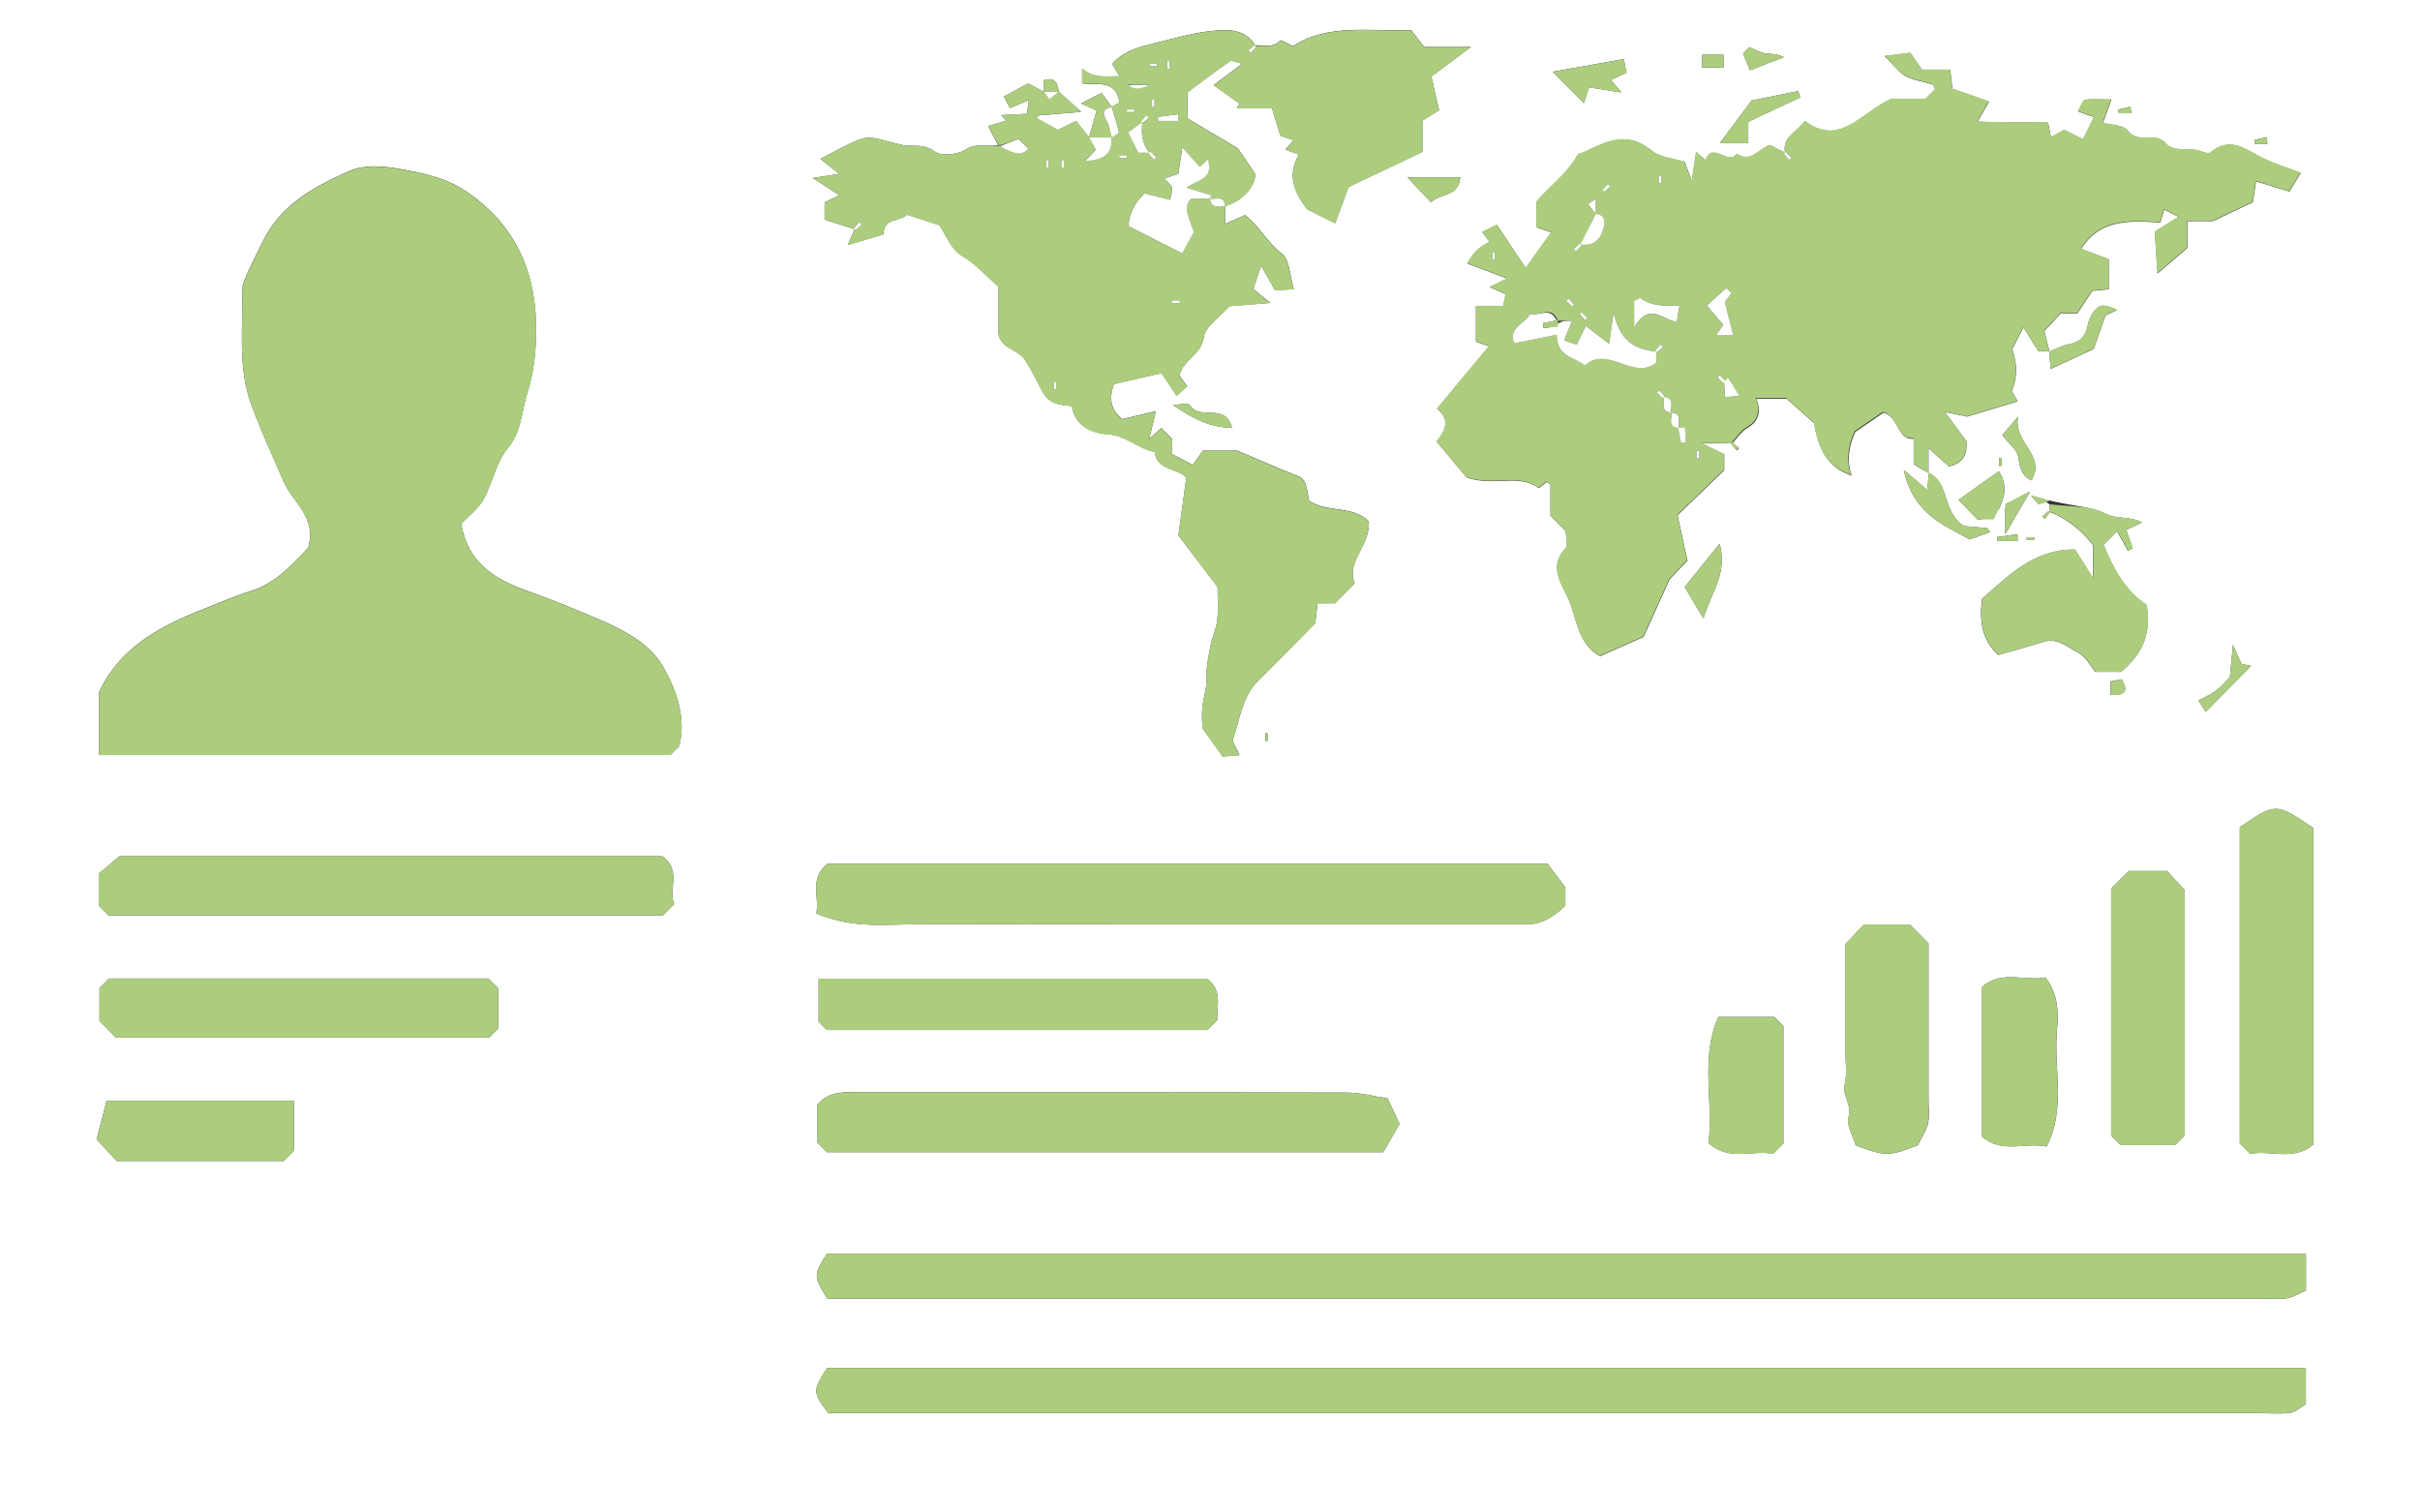 <svg width="160" height="100" viewBox="0 0 160 100" fill="none" xmlns="http://www.w3.org/2000/svg">
<rect x="0" y="0" width="160" height="100" fill="#333333" stroke="none"/>
<g clip-path="url(#clip0_397_2850)">
<path d="M0 100V0H160V100H0ZM132.58 33.308V35.318C133.21 34.232 133.58 33.596 134.225 32.495C133.315 32.95 132.91 33.151 131.82 34.349C132.255 33.389 132.97 32.46 132.16 31.157C131.215 31.823 130.355 32.439 129.485 33.05C129.95 33.53 130.355 33.939 130.75 34.349C131.085 34.349 131.415 34.349 132.585 33.313L132.58 33.308ZM134.285 32.752C134.625 33.141 134.725 33.328 134.795 33.318C135.035 33.283 135.265 33.177 135.495 33.101C135.195 33.015 134.89 32.929 135.495 33.338C135.495 33.505 135.495 33.677 135.545 33.889L135.445 33.788C135.31 33.904 135.175 34.02 135.035 34.141C135.09 34.197 135.14 34.248 135.195 34.303C135.31 34.167 135.425 34.03 135.49 33.843C136.735 34.298 137.68 35.141 138.385 36.045V38.237C137.855 37.394 137.535 36.884 137.195 36.338C134.485 36.288 132.77 38.096 131.045 39.586C130.835 41.141 131.09 42.369 132.115 43.308C133.14 43.01 134.155 42.727 135.16 42.424C136.045 42.162 136.695 42.788 137.36 43.126C137.905 43.399 138.245 44.081 138.54 44.424H140.225C141.615 43.273 142.285 41.889 141.91 39.99C140.53 39.076 139.715 37.621 139.08 36.02C139.265 35.833 139.5 35.596 139.97 35.121C140.21 35.556 140.45 35.985 140.69 36.414C140.795 36.359 140.9 36.303 141.005 36.248C140.87 35.853 140.73 35.46 140.58 35.035C140.81 34.924 141.14 34.768 141.615 34.545C140.79 34.101 139.975 34.359 139.205 33.96C138.14 33.409 136.74 33.515 134.275 32.758L134.285 32.752ZM74 5.051C73.185 5.02 72.335 5.232 71.545 4.54V5.515C72.45 5.692 73.775 5.146 74.015 6.783C73.865 6.869 73.68 6.965 73.5 7.066C73.26 6.732 73.015 6.394 72.835 6.146C72.295 6.419 71.9 6.616 71.47 6.838C71.845 7.01 72.18 7.162 72.51 7.308C72.33 7.924 72.165 8.505 72 9.086C71.735 8.747 71.47 8.414 71.145 7.995C70.75 8.192 70.34 8.399 69.945 8.596C69.445 8.323 68.98 8.066 68.515 7.808C68.575 7.747 68.635 7.687 68.69 7.631C69.465 7.566 70.24 7.505 71.49 7.399C70.76 6.742 70.38 6.399 69.995 6.056C69.942 5.355 69.608 5.106 68.995 5.308V6.056C68.66 5.879 68.325 5.697 67.98 5.515C67.435 5.808 66.93 6.081 66.375 6.379C66.545 6.707 66.645 6.899 66.775 7.146C67.23 6.955 67.57 6.808 68.025 6.616C67.97 7.02 67.94 7.247 67.9 7.525C67.3 7.556 66.745 7.581 66.195 7.611C66.31 7.732 66.42 7.854 66.535 7.975C66.115 8.101 65.695 8.227 65.33 8.333C65.635 8.919 65.815 9.258 65.99 9.591C65.295 9.753 64.6 9.399 63.85 9.889C63.32 10.232 62.215 10.333 61.765 10C61.035 9.46 60.35 9.727 59.66 9.586C58.975 9.444 58.305 9.197 57.615 9.111C57.25 9.066 56.835 9.207 56.485 9.364C55.795 9.672 55.135 10.046 54.24 10.505C54.72 10.889 55.07 11.162 55.49 11.495C54.945 11.581 54.485 11.652 53.735 11.768C54.48 12.248 54.98 12.571 55.49 12.904C55.15 13.071 54.815 13.237 54.52 13.379V14.52C55.17 14.727 55.835 14.934 56.5 15.146C56.37 15.454 56.24 15.763 56.055 16.197C56.945 15.929 57.675 15.707 58.41 15.49C58.405 14.348 59.58 14.677 59.95 14.187C60.62 14.404 61.21 14.596 62.12 14.889C62.485 15.414 62.87 16.49 63.62 16.924C64.575 17.48 65.215 18.283 66.005 18.929V21.98C66.11 23.056 67.275 23.066 67.735 23.742C68.215 24.45 68.565 25.242 68.985 25.99C69.4 26.722 70.15 26.778 70.86 26.849C71.11 28.247 72.25 28.641 73.295 28.717C74.48 28.803 75.26 29.677 76.335 29.874C76.515 31.136 77.875 30.939 78.435 31.576C78.24 32.985 78.055 34.323 77.91 35.394C78.9 36.697 79.68 37.722 80.5 38.803C80.5 39.48 80.565 40.242 80.48 40.99C80.41 41.606 80.125 42.192 80.01 42.803C79.875 43.515 79.73 44.242 79.76 44.955C79.78 45.5 79.62 45.96 79.535 46.465C79.41 47.197 79.505 47.97 79.505 48.141C80.13 49.02 80.51 49.556 80.835 50.02C81.305 49.98 81.615 49.955 81.95 49.924C81.775 49.485 81.45 49.081 81.54 48.818C81.985 47.495 82.13 46.035 83.21 44.98C84.515 43.702 85.785 42.389 86.955 41.207C87.025 40.636 87.07 40.252 87.115 39.884H88.265C88.685 39.46 89.095 39.045 89.565 38.571C88.97 37.111 90.575 36.157 90.505 34.495C89.52 33.404 87.765 33.914 86.545 33.111C86.3 31.631 86.29 31.657 85.375 31.298C84.3 30.874 83.245 30.399 81.81 29.793H79.53C79.345 30.05 79.07 30.444 78.865 30.742C78.325 30.46 77.915 30.247 77.505 30.03V29.025C77.26 28.778 77.025 28.54 76.78 28.293C76.605 28.454 76.43 28.616 75.98 29.025C76.16 28.278 76.27 27.828 76.425 27.182C75.615 27.374 74.895 27.546 74.21 27.707C73.295 27.015 73.39 26.167 73.64 25.394C74.75 25.141 75.745 24.909 76.8 24.667C77.15 25.192 77.48 25.697 77.795 26.167C78.03 25.95 78.275 25.722 78.485 25.53C78.28 25.247 78.1 24.995 77.965 24.813C78.275 23.727 79.425 23.465 79.59 22.288C79.69 21.561 80.66 20.954 81.28 20.242C81.96 20.187 82.74 20.126 83.98 20.025C83.27 19.439 82.915 19.146 82.865 19.106C82.99 18.732 83.13 18.313 83.375 17.571C83.875 18.45 84.085 18.818 84.3 19.192C84.705 19.167 85.095 19.141 85.545 19.116C85.265 18.207 85.265 17.172 84.77 16.788C83.78 16.02 83.205 14.884 82.315 14.222C81.905 14.404 81.57 14.556 80.995 14.808V13.621C82.125 13.313 82.995 12.328 82.995 11.51C82.53 10.823 82.13 10.227 81.84 9.803C80.635 9.091 79.57 8.455 78.5 7.823V6.111C79.37 5.465 80.325 4.727 81.31 4.045C81.44 3.955 81.745 4.126 82.14 4.207C81.475 4.702 80.95 5.096 80.24 5.626C80.895 6.091 81.43 6.47 81.965 6.854C81.9 6.955 81.835 7.051 81.765 7.152H84.095C84.29 7.788 84.47 8.379 84.655 8.975C84.935 9.071 85.225 9.172 85.535 9.278C85.335 9.5 85.175 9.677 84.98 9.894C85.305 10.01 85.595 10.116 85.885 10.217C85.065 11.596 85.585 12.748 86.44 13.848C87.02 14.136 87.575 14.409 88.275 14.758C88.62 13.823 88.935 12.97 89.155 12.364C90.855 11.556 92.39 10.823 94.04 10.04V7.975C94.425 7.732 94.775 7.515 95.145 7.283C94.96 6.475 94.81 5.813 94.635 5.056C95.4 4.485 96.2 3.889 97.255 3.101H94.165C93.86 2.707 93.555 2.318 93.305 1.995C90.53 2.091 87.805 1.53 85.49 3.05C85.105 2.874 84.69 2.616 84.635 2.677C84.155 3.222 83.55 2.934 83.005 3.01C82.56 2.293 81.905 2 81.075 1.995C79.475 1.985 77.965 2.46 76.435 2.833C75.375 3.096 74.29 3.338 73.54 4.232C73.695 4.5 73.85 4.768 74 5.03V5.051ZM127.53 31.242C127.495 31.626 127.465 31.939 127.425 32.404C126.925 31.975 126.56 31.662 125.87 31.066C126.52 34.162 128.825 34.803 130.21 35.667C130.85 35.439 131.215 35.308 131.585 35.177C131.515 35.091 131.445 35 131.375 34.914C130.75 34.859 130.125 34.808 129.865 34.783C128.335 33.828 128.965 31.919 127.505 31.313V29.626C128.12 30.177 128.51 30.53 128.86 30.843C129.875 30.601 130.07 29.954 130.01 29.167C129.625 28.646 129.255 28.146 128.585 27.237C129.495 27.424 129.94 27.52 130.06 27.546C131.345 27.157 132.38 26.843 133.405 26.535C133.295 26.343 133.15 26.091 133.005 25.843C133.378 24.985 133.39 24.067 133.04 23.091C133.29 22.606 133.505 22.192 133.78 21.651C134.13 22.212 134.45 22.717 134.775 23.237C135.005 23.237 135.255 23.237 135.48 23.232C135.51 23.556 135.535 23.869 135.585 24.394C136.63 23.909 137.52 23.495 138.43 23.071C138.705 22.288 138.98 21.49 139.21 20.849C139.555 20.692 139.76 20.596 139.96 20.505C139.465 20.227 138.97 20.111 138.715 20.313C138.375 20.581 138.11 21.071 138.03 21.51C137.885 22.258 137.525 22.626 136.795 22.758C136.35 22.838 135.93 23.071 135.505 23.247C135.395 22.808 135.28 22.364 135.16 21.889C135.465 21.561 135.86 21.131 136.245 20.717H137.35C137.67 20.237 138.01 19.722 138.335 19.232C138.74 19.197 139.125 19.157 139.42 19.131V17.141C138.765 16.894 138.145 16.662 137.6 16.454C138.725 14.652 140.48 14.515 142.825 14.727C142.885 14.535 143.03 14.05 143.09 13.864C143.5 14.071 143.78 14.212 144.045 14.343C143.44 14.717 142.975 15.01 142.47 15.323C142.525 16.167 142.575 16.939 142.65 18.081C143.48 17.369 144.02 16.904 144.615 16.394V14.621H146.305C147.52 14.046 148.22 13.712 148.955 13.364C149.005 13.015 149.075 12.566 149.16 11.99C150.005 12.248 150.66 12.444 151.365 12.662C151.63 12.227 151.87 11.833 152.115 11.434C151.185 11.081 150.37 10.833 149.615 10.46C148.495 9.909 147.47 8.975 146.15 10.091C145.965 10.248 145.41 9.904 145.03 9.899C144.36 9.884 143.6 9.965 143.145 9.449C142.455 8.682 141.365 9.566 140.68 8.646C140.39 8.258 139.555 8.273 139.04 8.126C139.265 7.51 139.405 7.121 139.6 6.586C138.84 6.586 138.34 6.52 137.87 6.616C137.685 6.657 137.575 7.061 137.385 7.364C137.83 7.525 138.115 7.626 138.445 7.747C138.22 8.207 137.995 8.667 137.725 9.217C137.285 8.995 136.875 8.788 136.48 8.591C136.18 8.758 135.905 8.909 135.605 9.081C135.51 8.616 135.465 8.389 135.41 8.111C133.905 8.066 132.45 8.152 130.75 8.04C131.105 7.424 131.29 7.101 131.51 6.717C130.695 6.434 129.895 6.157 129.085 5.874C129.04 5.495 128.995 5.096 128.94 4.616H127.075C126.825 4.258 126.545 3.848 126.305 3.5C125.77 3.566 125.39 3.616 124.595 3.712C125.245 4.338 125.56 4.808 126 5.035C126.54 5.318 127.18 5.389 127.77 5.581C127.855 5.606 127.89 5.798 127.945 5.909C127.755 6.101 127.58 6.278 127.315 6.545H125.045C123 7.49 121.645 9.742 119.33 8.005C118.81 8.758 117.805 9.05 118.025 10.116C117.685 9.939 117.345 9.758 117.035 9.596C116.275 9.823 115.77 10.823 114.835 10.177C114.27 10.99 113.22 9.323 112.775 10.601C112.585 10.439 112.415 10.293 112.145 10.056C112.06 10.621 111.995 11.081 111.86 11.985C111.63 11.369 111.545 11.131 111.385 10.702C110.75 10.495 109.785 10.439 109.17 9.939C107.645 8.692 106.295 9.308 104.875 10.005C104.6 10.141 104.3 10.212 104.355 10.192C103.525 11.636 102.395 12.379 101.595 13.343V15.03C101.955 15.157 102.245 15.258 102.565 15.369C101.975 16.197 101.42 16.975 100.875 17.737C100.155 16.651 99.49 15.652 98.975 14.874C98.53 15.086 98.245 15.222 98 15.343C98.24 15.657 98.36 15.818 98.495 15.995C97.74 16.389 97.44 16.687 97.02 17.429C97.855 17.742 98.69 18.056 99.655 18.419C99.175 18.651 98.865 18.803 98.495 18.985C98.92 19.172 99.25 19.318 99.555 19.45C99.49 19.753 99.46 19.909 99.39 20.242H97.585V22.591C97.935 22.717 98.225 22.818 98.45 22.899C97.295 24.288 96.155 25.662 95.015 27.03C95.87 27.707 95.64 28.404 94.99 29.197C95.755 30.106 96.52 31.025 96.98 31.576C98.82 32.197 100.36 31.288 101.73 32.263C101.78 32.298 102.065 32 102.25 31.869C102.27 31.854 102.36 31.944 102.51 32.045V34.091C102.89 34.475 103.185 34.773 103.525 35.116C103.525 35.485 103.7 36.071 103.495 36.283C102.425 37.384 103.195 38.556 103.6 39.384C104.27 40.742 104.245 42.55 105.785 43.384C106.86 42.909 107.92 42.439 108.665 42.111C109.27 40.768 109.715 39.788 110.39 38.298C110.545 38.131 111.1 37.55 111.57 37.061C111.325 35.939 111.12 35.015 110.91 34.066C112.015 33.005 113.03 32.02 114 31.091V30.035C113.67 29.879 113.365 29.732 112.505 29.318C113.57 29.318 114.045 29.318 114.57 29.268C114.535 29.303 114.505 29.333 114.47 29.369C114.585 29.505 114.7 29.641 114.82 29.783C114.875 29.727 114.925 29.677 114.98 29.621C114.845 29.505 114.71 29.389 114.525 29.323C114.84 28.985 115.095 28.556 115.475 28.333C116.27 27.864 116.475 27.258 116.12 26.359H118.12C118.84 26.995 119.46 27.546 119.945 27.97C120.235 29.621 120.74 30.864 122.415 31.439C122.108 30.544 122.188 29.586 122.655 28.566C123.42 28.04 123.995 27.646 124.525 27.283C125.58 27.55 125.37 29.071 126.545 29.02V30.682C126.865 30.899 127.195 31.121 127.55 31.278L127.53 31.242ZM20.39 36.202C19.285 37.384 18.2 38.566 16.58 39.076C15.41 39.45 14.275 39.944 13.13 40.399C10.355 41.51 7.85 42.96 6.55 45.748V49.909H44.335C44.595 49.647 44.775 49.465 44.905 49.333C45.38 47.444 44.73 45.717 43.925 44.217C43.085 42.647 41.37 41.722 39.79 41.035C38.175 40.333 36.52 39.657 34.86 39.066C32.625 38.273 30.93 37.177 30.495 34.631C30.985 34.106 31.62 33.636 31.97 33.01C32.57 31.934 32.79 30.576 33.55 29.662C34.495 28.53 34.49 27.136 34.88 25.919C35.25 24.778 35.42 23.389 35.445 22.131C35.52 18.268 34.26 15.02 30.91 12.712C29.46 11.712 27.895 11.429 26.305 11.146C25.28 10.965 24.055 10.889 23.145 11.288C20.835 12.308 18.57 13.49 17.36 16C16.84 17.081 15.985 18.611 16.005 19.212C16.075 21.586 15.745 23.975 16.47 26.323C16.815 27.444 18.235 30.692 18.79 31.914C19.4 33.248 20.945 34.207 20.38 36.192L20.39 36.202ZM152.455 90.454H54.68C53.72 91.919 53.73 92.101 54.775 93.434H149.425C150.09 93.434 150.765 93.5 151.42 93.409C151.78 93.359 152.1 93.035 152.455 92.828V90.46V90.454ZM54.705 85.859H149.465C150.05 85.859 150.64 85.929 151.21 85.838C151.65 85.768 152.06 85.49 152.46 85.318V82.909H54.655C53.785 84.308 53.78 84.369 54.7 85.864L54.705 85.859ZM53.975 60.394C56.455 61.45 58.76 61.096 61.025 61.096C73.845 61.121 86.67 61.106 99.49 61.106C99.99 61.106 100.49 61.106 100.99 61.106C102.02 61.106 102.78 60.545 103.495 59.874V58.677C102.975 57.985 102.58 57.46 102.32 57.116H54.715C53.47 58.071 54.205 59.318 53.97 60.389L53.975 60.394ZM54.67 76.177H91.455C91.835 75.515 92.19 74.904 92.53 74.308C92.28 73.778 92.05 73.288 91.74 72.621C90.915 72.5 89.99 72.242 89.06 72.237C78.405 72.207 67.75 72.222 57.095 72.217C55.985 72.217 54.84 72.066 54.04 73.035V75.535C54.25 75.748 54.425 75.924 54.67 76.172V76.177ZM7.165 60.52H43.835C44.095 60.258 44.275 60.076 44.575 59.773C44.16 58.833 45.1 57.535 43.78 56.611H7.89C7.325 57.091 6.885 57.465 6.53 57.768V59.874C6.735 60.081 6.91 60.258 7.17 60.52H7.165ZM148.085 54.687V75.591C148.345 75.853 148.525 76.035 148.775 76.288C150.105 76.02 151.64 76.788 152.95 75.672V54.748C150.395 52.995 150.42 53.136 148.085 54.687ZM7.665 68.601H32.335C32.595 68.338 32.775 68.157 32.935 67.995V65.343C32.695 65.101 32.52 64.924 32.295 64.697H7.205C7.01 64.894 6.83 65.076 6.58 65.328V67.5C6.88 67.803 7.235 68.162 7.67 68.601H7.665ZM54.125 64.702V67.55C54.27 67.697 54.45 67.879 54.67 68.101H79.83C80.085 67.843 80.265 67.662 80.48 67.444C80.41 66.54 80.885 65.485 79.78 64.702H54.125ZM139.58 58.758V75.081C139.835 75.338 140.01 75.515 140.2 75.707H143.805C144.035 75.475 144.21 75.298 144.445 75.061V58.853C144.035 58.409 143.64 57.98 143.28 57.586H140.755C140.325 58.015 139.91 58.429 139.58 58.758ZM126.805 75.712C127.105 75.081 127.39 74.682 127.48 74.237C127.58 73.752 127.505 73.232 127.505 72.727V62.374C127.095 61.96 126.68 61.545 126.26 61.121H123.235C122.86 61.52 122.46 61.944 122.005 62.429V69.404C122.005 70.162 122.14 70.954 121.97 71.667C121.775 72.46 122.47 73.03 122.22 73.864C122.06 74.399 122.52 75.121 122.69 75.727C124.665 76.465 124.89 76.46 126.81 75.712H126.805ZM135.315 75.803C136.6 73.308 135.78 70.692 135.995 68.182C136.1 66.965 136.105 65.737 135.23 64.621C133.895 64.904 132.345 64.096 131.045 65.258V75.147C132.345 76.303 133.895 75.5 135.315 75.803ZM7.05 72.778C6.82 73.677 6.585 74.581 6.39 75.333C6.955 75.934 7.355 76.364 7.725 76.763H18.755C19 76.515 19.235 76.278 19.425 76.086V72.778H7.05ZM117.91 75.591V67.838C117.645 67.571 117.47 67.394 117.315 67.237H113.605C112.39 70 113.305 72.833 112.96 75.576C114.345 76.813 115.895 76.005 117.225 76.288C117.47 76.04 117.645 75.864 117.915 75.591H117.91ZM105.06 5.773C105.78 5.889 106.345 5.98 107.21 6.116C106.825 5.667 106.68 5.49 106.505 5.288C106.84 5.131 107.17 4.975 107.535 4.808C107.485 4.561 107.445 4.333 107.36 3.904C105.855 4.172 104.415 4.429 102.65 4.747C103.445 5.545 104.02 6.116 104.715 6.813C104.885 6.298 104.98 6.015 105.06 5.768V5.773ZM112.62 40.889C113.145 39.126 114.22 37.975 113.695 35.944C112.75 37.116 112.045 37.99 111.385 38.808C111.795 39.495 112.09 39.995 112.62 40.889ZM115.805 6.652C115.07 7.636 114.47 8.439 113.71 9.46H115.59V8.05C116.76 7.5 117.895 6.97 119.025 6.439C118.98 6.303 118.93 6.162 118.885 6.025C117.845 6.232 116.81 6.444 115.81 6.646L115.805 6.652ZM145.825 47.066C146.945 45.934 147.89 44.98 148.835 44.025C148.705 44 148.48 43.955 148.2 43.899C148.07 43.611 147.92 43.273 147.635 42.636C147.55 43.55 147.49 44.172 147.43 44.768C147.115 45.086 146.855 45.414 146.53 45.657C146.19 45.909 145.79 46.076 145.355 46.313C145.555 46.641 145.67 46.823 145.825 47.066ZM93.055 11.727C93.735 12.444 94.125 12.859 94.61 13.374C95.295 12.742 96.405 13.04 96.55 11.727H93.055ZM134.31 31.758C135.305 30.101 133.105 29.283 133.42 27.561C132.95 28.106 132.66 28.444 132.38 28.768C132.82 29.333 133.375 29.742 133.445 30.222C133.545 30.904 133.645 31.45 134.305 31.758H134.31ZM81.46 28.293C80.985 26.561 79.36 27.854 78.67 26.793C78.555 26.611 77.93 26.768 77.545 26.768C78.75 27.611 79.945 28.258 81.46 28.293ZM115.64 3.116C115.335 3.455 115.175 3.631 115.25 3.55C115.43 3.98 115.595 4.379 115.705 4.646C116.635 4.288 117.29 4.035 117.94 3.783C117.485 3.535 117.08 3.586 116.695 3.52C116.34 3.46 116.01 3.263 115.645 3.116H115.64ZM112.54 4.46H113.955V3.616H112.54V4.46ZM139.54 45.95C140.655 45.995 140.665 45.576 140.275 44.909C140.015 44.96 139.795 45 139.54 45.05V45.95ZM133.4 35.768C133.4 35.621 133.395 35.47 133.39 35.323C132.945 35.384 132.5 35.444 132.05 35.505C132.055 35.591 132.06 35.682 132.07 35.768H133.4ZM149.915 9.505L149.865 9.066L149.045 9.263C149.06 9.343 149.07 9.424 149.085 9.505H149.915ZM140.915 7.485C140.895 7.338 140.88 7.192 140.86 7.051C140.59 7.116 140.32 7.182 140.045 7.247C140.06 7.328 140.07 7.409 140.085 7.49H140.915V7.485ZM132.33 30.298H132.165V30.803H132.33V30.298ZM133.995 35.515V35.682H134.495V35.515H133.995ZM83.66 48.985H83.825V48.48H83.66V48.985Z" fill="white"/>
<path d="M114.5 29.293H112.485C113.345 29.702 113.65 29.854 113.98 30.01V31.066C113.01 32 111.995 32.98 110.89 34.041C111.1 34.995 111.3 35.914 111.55 37.035C111.08 37.53 110.525 38.111 110.37 38.273C109.695 39.763 109.255 40.742 108.645 42.086C107.9 42.414 106.835 42.884 105.765 43.359C104.23 42.525 104.25 40.717 103.58 39.359C103.175 38.535 102.4 37.359 103.475 36.258C103.68 36.046 103.505 35.46 103.505 35.091C103.165 34.748 102.87 34.45 102.49 34.066V32.02C102.345 31.919 102.255 31.828 102.23 31.843C102.045 31.97 101.765 32.273 101.71 32.237C100.34 31.263 98.8 32.172 96.96 31.551C96.5 31 95.73 30.086 94.97 29.172C95.62 28.384 95.85 27.682 94.995 27.005C96.135 25.637 97.275 24.263 98.43 22.874C98.2 22.793 97.915 22.692 97.565 22.566V20.217H99.37C99.44 19.884 99.47 19.732 99.535 19.424C99.23 19.293 98.9 19.147 98.475 18.96C98.845 18.778 99.155 18.626 99.635 18.394C98.67 18.03 97.835 17.717 97 17.404C97.42 16.662 97.72 16.359 98.475 15.97C98.34 15.793 98.215 15.631 97.98 15.318C98.225 15.202 98.51 15.066 98.955 14.849C99.47 15.626 100.135 16.626 100.855 17.712C101.4 16.95 101.955 16.172 102.545 15.344C102.225 15.232 101.935 15.131 101.575 15.005V13.318C102.375 12.349 103.505 11.606 104.335 10.167C104.275 10.187 104.58 10.116 104.855 9.98C106.275 9.283 107.62 8.662 109.15 9.914C109.76 10.414 110.73 10.475 111.365 10.677C111.525 11.106 111.61 11.344 111.84 11.96C111.975 11.056 112.04 10.596 112.125 10.03C112.395 10.268 112.57 10.414 112.755 10.576C113.205 9.298 114.255 10.97 114.815 10.152C115.745 10.798 116.255 9.798 117.015 9.571C117.325 9.732 117.665 9.909 118.03 10.066C118.02 10.071 117.99 10.106 117.955 10.136C118.07 10.273 118.185 10.409 118.305 10.551C118.36 10.495 118.41 10.445 118.465 10.389C118.33 10.273 118.195 10.157 118.035 10.066C117.79 9.025 118.8 8.732 119.315 7.98C121.63 9.717 122.985 7.465 125.03 6.52H127.3C127.565 6.253 127.74 6.076 127.93 5.884C127.875 5.773 127.84 5.586 127.755 5.556C127.165 5.364 126.525 5.293 125.985 5.01C125.545 4.783 125.225 4.313 124.58 3.687C125.375 3.586 125.755 3.541 126.29 3.475C126.53 3.823 126.815 4.232 127.06 4.591H128.925C128.98 5.071 129.025 5.47 129.07 5.849C129.88 6.131 130.68 6.409 131.495 6.692C131.275 7.076 131.09 7.399 130.735 8.015C132.435 8.121 133.895 8.041 135.395 8.086C135.45 8.364 135.5 8.591 135.59 9.056C135.895 8.889 136.165 8.732 136.465 8.566C136.86 8.763 137.275 8.97 137.71 9.192C137.98 8.642 138.205 8.182 138.43 7.722C138.1 7.606 137.815 7.5 137.37 7.338C137.555 7.03 137.67 6.626 137.855 6.591C138.325 6.495 138.83 6.561 139.585 6.561C139.39 7.096 139.25 7.485 139.025 8.101C139.545 8.248 140.375 8.227 140.665 8.621C141.35 9.541 142.44 8.657 143.13 9.424C143.59 9.934 144.345 9.859 145.015 9.874C145.4 9.884 145.95 10.227 146.135 10.066C147.46 8.95 148.48 9.884 149.6 10.434C150.355 10.803 151.175 11.051 152.1 11.409C151.855 11.808 151.615 12.197 151.35 12.636C150.645 12.419 149.99 12.222 149.145 11.965C149.06 12.546 148.995 12.99 148.94 13.338C148.205 13.687 147.505 14.02 146.29 14.596H144.6V16.369C144.005 16.879 143.465 17.343 142.635 18.056C142.56 16.919 142.51 16.142 142.455 15.298C142.96 14.985 143.425 14.697 144.03 14.318C143.77 14.187 143.485 14.046 143.075 13.838C143.015 14.03 142.87 14.51 142.81 14.702C140.46 14.49 138.71 14.626 137.585 16.429C138.135 16.637 138.755 16.869 139.405 17.116V19.106C139.11 19.131 138.725 19.172 138.32 19.207C137.995 19.697 137.65 20.212 137.335 20.692H136.23C135.845 21.111 135.445 21.535 135.145 21.864C135.265 22.338 135.375 22.778 135.49 23.222H134.76C134.435 22.707 134.115 22.197 133.765 21.637C133.485 22.177 133.275 22.586 133.025 23.076C133.375 24.052 133.363 24.97 132.99 25.828C133.135 26.081 133.28 26.328 133.39 26.52C132.36 26.833 131.33 27.142 130.045 27.53C129.93 27.505 129.485 27.414 128.57 27.222C129.24 28.126 129.61 28.631 129.995 29.152C130.055 29.939 129.86 30.586 128.845 30.828C128.5 30.515 128.105 30.162 127.49 29.611V31.298C127.16 31.076 126.83 30.849 126.51 30.631V28.97C125.335 29.02 125.545 27.5 124.49 27.232C123.96 27.596 123.385 27.99 122.62 28.515C122.153 29.532 122.073 30.49 122.38 31.389C120.705 30.813 120.2 29.571 119.91 27.919C119.425 27.49 118.805 26.945 118.085 26.308H116.085C116.44 27.207 116.235 27.813 115.44 28.283C115.06 28.51 114.805 28.939 114.49 29.273L114.5 29.293ZM104.545 20.657C104.51 20.692 104.48 20.722 104.445 20.758C104.56 20.894 104.675 21.03 104.795 21.172C104.85 21.116 104.9 21.066 104.955 21.01C104.82 20.894 104.685 20.778 104.5 20.712C104.335 20.546 104.165 20.374 103.955 20.258C103.99 20.222 104.02 20.192 104.055 20.157C103.94 20.02 103.825 19.884 103.705 19.742C103.65 19.798 103.6 19.849 103.545 19.904C103.68 20.02 103.815 20.137 104 20.202C104.165 20.369 104.335 20.541 104.545 20.657ZM106 12.626C105.835 12.793 105.665 12.965 105.5 13.131C105.335 13.258 105.165 13.384 105 13.515C105.165 13.722 105.335 13.934 105.5 14.142C105.165 14.813 104.835 15.49 104.55 16.207C104.515 16.172 104.485 16.142 104.45 16.106C104.315 16.222 104.18 16.338 104.04 16.46C104.095 16.515 104.145 16.566 104.2 16.621C104.315 16.485 104.43 16.349 104.495 16.162C105.245 16.288 105.775 15.914 105.96 15.253C106.055 14.914 106.31 14.222 105.495 14.142V13.131C105.66 12.965 105.83 12.793 105.945 12.581C105.98 12.616 106.01 12.647 106.045 12.682C106.18 12.566 106.315 12.45 106.455 12.328C106.4 12.273 106.35 12.222 106.295 12.167C106.18 12.303 106.065 12.44 106 12.626ZM109.955 26.313C109.99 26.278 110.02 26.248 110.055 26.212C109.94 26.076 109.825 25.939 109.705 25.798C109.65 25.854 109.6 25.904 109.545 25.96C109.68 26.076 109.815 26.192 110 26.258C110.075 26.642 109.75 27.222 110.5 27.268C110.575 27.652 110.25 28.232 111.39 28.263C111.245 28.268 111.1 28.278 110.96 28.283C111.025 28.611 111.085 28.939 111.15 29.268C111.26 29.253 111.365 29.238 111.475 29.222C111.45 28.899 111.42 28.581 111.005 28.273C110.93 27.889 111.255 27.308 110.505 27.263C110.43 26.879 110.755 26.298 109.96 26.303L109.955 26.313ZM113.955 25.303C113.99 25.268 114.02 25.238 114.055 25.202C113.94 25.066 113.825 24.929 113.705 24.788C113.65 24.843 113.6 24.894 113.545 24.95C113.68 25.066 113.815 25.182 114.245 25C114.155 25.086 114.07 25.172 113.98 25.258C114 25.556 114.025 25.854 114.05 26.258C114.4 26.232 114.67 26.217 115.005 26.192C114.7 25.717 114.475 25.364 113.95 25.308L113.955 25.303ZM109.5 23.232C108.21 23.096 107.125 22.662 106.685 20.662C106.535 21.717 106.465 22.177 106.385 22.727C105.845 22.313 105.38 21.955 104.85 21.541C104.615 22.025 104.455 22.359 104.25 22.778C103.99 22.692 103.725 22.601 103.415 22.5C103.615 22.005 103.76 21.642 103.93 21.207H103C102.595 20.137 101.775 20.934 101.175 20.748C100.81 21.404 99.685 21.642 100.115 22.692C101.1 22.495 101.98 22.318 102.92 22.131C102.935 23.642 104.155 23.606 104.78 24.157C106.32 22.808 107.985 25.177 109.5 23.98C109.5 23.732 109.5 23.48 109.45 23.187C109.485 23.222 109.515 23.253 109.55 23.288C109.685 23.172 109.82 23.056 109.96 22.934C109.905 22.879 109.855 22.828 109.8 22.773C109.685 22.909 109.57 23.046 109.505 23.232H109.5ZM108.04 21.652C109.085 19.914 109.925 21.157 110.865 21.288C110.925 20.939 110.97 20.657 111.045 20.217C110.09 20.202 109.21 20.278 108.49 19.712C108.43 19.667 108.225 19.813 108.045 19.889V21.652H108.04ZM114.59 22.177C114.385 21.364 114.205 20.647 114.03 19.97C114.195 19.753 114.335 19.561 114.48 19.369C114.36 19.263 114.24 19.152 114.125 19.046C113.705 19.424 113.285 19.798 112.845 20.197C113.305 20.742 113.635 21.131 113.93 21.48C113.735 21.758 113.635 21.899 113.435 22.177H114.585H114.59ZM98.835 16.667H98.67V17.172H98.835V16.667ZM109.835 11.616H109.67V12.121H109.835V11.616ZM112.335 29.798H112.17V30.303H112.335V29.798Z" fill="#ACCD7E"/>
<path d="M20.385 36.207C20.95 34.227 19.4 33.263 18.795 31.929C18.235 30.707 16.82 27.459 16.475 26.338C15.75 23.99 16.075 21.601 16.01 19.227C15.995 18.626 16.845 17.096 17.365 16.015C18.575 13.505 20.84 12.323 23.15 11.303C24.06 10.899 25.285 10.98 26.31 11.162C27.9 11.439 29.465 11.722 30.915 12.727C34.265 15.04 35.525 18.283 35.45 22.146C35.425 23.404 35.255 24.793 34.885 25.934C34.49 27.151 34.5 28.545 33.555 29.677C32.795 30.591 32.575 31.944 31.975 33.025C31.625 33.657 30.99 34.121 30.5 34.646C30.935 37.187 32.63 38.288 34.865 39.081C36.525 39.667 38.18 40.343 39.795 41.05C41.38 41.742 43.09 42.667 43.93 44.232C44.735 45.732 45.385 47.455 44.91 49.348C44.775 49.485 44.6 49.661 44.34 49.924H6.55V45.763C7.845 42.975 10.35 41.525 13.13 40.414C14.275 39.955 15.41 39.465 16.58 39.091C18.195 38.576 19.285 37.394 20.39 36.217L20.385 36.207Z" fill="#ACCD7E"/>
<path d="M56.475 15.126C55.835 14.939 55.17 14.727 54.525 14.52V13.379C54.82 13.232 55.155 13.071 55.495 12.904C54.985 12.571 54.48 12.247 53.74 11.768C54.49 11.651 54.95 11.581 55.495 11.495C55.075 11.162 54.73 10.884 54.245 10.505C55.14 10.045 55.8 9.672 56.49 9.364C56.84 9.207 57.26 9.066 57.62 9.111C58.31 9.197 58.98 9.444 59.665 9.586C60.355 9.727 61.04 9.459 61.77 10C62.22 10.333 63.325 10.237 63.855 9.889C64.605 9.399 65.3 9.752 66.05 9.621C67.07 10.222 67.625 10.288 67.975 9.818C67.74 9.581 67.505 9.343 67.34 9.177C66.88 9.353 66.455 9.515 66.05 9.621C65.82 9.252 65.64 8.914 65.335 8.328C65.7 8.217 66.12 8.096 66.54 7.97C66.425 7.848 66.315 7.727 66.2 7.606C66.75 7.576 67.305 7.55 67.905 7.52C67.945 7.242 67.975 7.015 68.03 6.611C67.575 6.803 67.23 6.949 66.78 7.141C66.65 6.894 66.55 6.697 66.38 6.374C66.93 6.076 67.435 5.803 67.985 5.51C68.33 5.697 68.665 5.874 69 6.05C69.125 6.217 69.25 6.389 69.38 6.555C69.585 6.389 69.795 6.217 70 6.05C70.385 6.394 70.765 6.737 71.495 7.394C70.245 7.495 69.47 7.561 68.695 7.621C68.635 7.682 68.575 7.737 68.52 7.798C68.985 8.055 69.455 8.313 69.95 8.586C70.345 8.389 70.755 8.182 71.15 7.985C71.475 8.404 71.74 8.737 72.005 9.076C72.155 9.338 72.305 9.601 72.455 9.874C72.325 10.01 72.165 10.187 71.75 10.626C73.18 10.56 73.54 10 73.5 9.076C73.665 8.959 73.99 8.808 73.975 8.732C73.855 8.167 73.665 7.611 73.5 7.055C73.68 6.954 73.865 6.853 74.015 6.773C73.775 5.136 72.45 5.677 71.545 5.505V4.53C72.335 5.217 73.185 5.01 74 5.04C74.165 5.207 74.335 5.379 74.54 5.576C74.95 5.909 75.432 5.919 75.985 5.606C75.42 5.606 74.96 5.606 74.54 5.576C74.335 5.379 74.17 5.207 74 5.04C73.845 4.778 73.695 4.51 73.54 4.242C74.29 3.348 75.375 3.106 76.435 2.843C77.965 2.47 79.475 1.995 81.075 2.005C81.905 2.01 82.555 2.303 83.03 3.045C83.025 3.035 82.99 3.005 82.96 2.97C82.825 3.086 82.69 3.202 82.55 3.323C82.605 3.379 82.655 3.429 82.71 3.485C82.825 3.348 82.94 3.212 83.03 3.05C83.55 2.954 84.155 3.237 84.635 2.692C84.69 2.631 85.105 2.894 85.49 3.066C87.81 1.54 90.535 2.101 93.305 2.01C93.555 2.333 93.86 2.722 94.165 3.116H97.255C96.2 3.904 95.4 4.5 94.635 5.071C94.81 5.823 94.96 6.49 95.145 7.298C94.775 7.53 94.425 7.747 94.04 7.99V10.055C92.385 10.843 90.855 11.571 89.155 12.379C88.935 12.985 88.615 13.838 88.275 14.773C87.575 14.424 87.025 14.151 86.44 13.864C85.585 12.762 85.065 11.611 85.885 10.232C85.595 10.126 85.305 10.025 84.98 9.909C85.18 9.687 85.34 9.51 85.535 9.293C85.23 9.187 84.935 9.086 84.655 8.99C84.47 8.394 84.29 7.803 84.095 7.167H81.765C81.83 7.066 81.895 6.97 81.965 6.869C81.43 6.49 80.895 6.106 80.24 5.641C80.955 5.111 81.48 4.717 82.14 4.222C81.75 4.136 81.44 3.97 81.31 4.061C80.32 4.742 79.365 5.48 78.5 6.126V7.838C79.57 8.475 80.64 9.106 81.84 9.818C82.13 10.242 82.53 10.838 82.995 11.525C82.995 12.343 82.125 13.328 80.995 13.636C80.95 12.879 80.375 13.207 79.995 13.131L80.07 12.904C79.545 12.742 79.02 12.586 78.44 12.409C79.1 11.899 80.29 11.879 79.84 10.53C79.575 10.773 79.405 10.934 79.305 11.025C78.99 10.672 78.685 10.328 78.16 9.747C78.035 10.591 77.965 11.05 77.9 11.49C77.565 11.606 77.275 11.707 76.965 11.813C77.17 12.04 77.405 12.192 77.475 12.404C77.54 12.601 77.42 12.853 77.355 13.217C76.765 13.071 76.255 12.944 75.645 12.793C74.968 13.456 74.622 14.177 74.605 14.954C75.79 15.555 76.955 16.141 78.145 16.747C78.43 16.242 78.68 15.793 78.93 15.343C78.36 13.939 78.33 13.54 78.75 13.131H79.99C80.035 13.889 80.61 13.56 80.99 13.636V14.823C81.565 14.571 81.895 14.419 82.31 14.237C83.2 14.899 83.775 16.035 84.765 16.803C85.26 17.187 85.265 18.222 85.54 19.131C85.085 19.162 84.7 19.182 84.295 19.207C84.08 18.833 83.87 18.465 83.37 17.586C83.12 18.333 82.985 18.747 82.86 19.121C82.91 19.162 83.26 19.449 83.975 20.04C82.735 20.141 81.955 20.202 81.275 20.258C80.65 20.97 79.685 21.576 79.585 22.303C79.42 23.48 78.265 23.742 77.96 24.828C78.09 25.01 78.275 25.262 78.48 25.545C78.27 25.742 78.025 25.965 77.79 26.182C77.475 25.707 77.145 25.207 76.795 24.682C75.74 24.924 74.74 25.151 73.635 25.409C73.385 26.182 73.29 27.03 74.205 27.722C74.89 27.561 75.61 27.389 76.42 27.197C76.265 27.843 76.155 28.293 75.975 29.04C76.425 28.626 76.6 28.465 76.775 28.308C77.02 28.555 77.255 28.793 77.5 29.04V30.045C77.91 30.262 78.32 30.475 78.86 30.758C79.07 30.459 79.345 30.071 79.525 29.808H81.805C83.24 30.419 84.295 30.894 85.37 31.313C86.28 31.672 86.29 31.646 86.54 33.126C87.755 33.929 89.515 33.419 90.5 34.51C90.575 36.172 88.965 37.126 89.56 38.586C89.09 39.06 88.68 39.475 88.26 39.899H87.11C87.065 40.268 87.02 40.651 86.95 41.222C85.78 42.404 84.51 43.717 83.205 44.995C82.125 46.05 81.98 47.51 81.535 48.833C81.445 49.096 81.77 49.5 81.945 49.939C81.615 49.97 81.3 49.995 80.83 50.035C80.5 49.571 80.12 49.035 79.5 48.157C79.5 47.985 79.405 47.212 79.53 46.48C79.615 45.98 79.775 45.515 79.755 44.97C79.73 44.258 79.87 43.525 80.005 42.818C80.12 42.207 80.405 41.621 80.475 41.005C80.56 40.258 80.495 39.495 80.495 38.818C79.675 37.742 78.895 36.712 77.905 35.409C78.055 34.333 78.24 32.995 78.43 31.591C77.87 30.954 76.51 31.157 76.33 29.889C75.255 29.692 74.475 28.818 73.29 28.732C72.25 28.657 71.105 28.262 70.855 26.863C70.145 26.788 69.4 26.737 68.98 26.005C68.555 25.258 68.21 24.465 67.73 23.758C67.27 23.081 66.105 23.071 66 21.995V18.944C65.205 18.293 64.57 17.49 63.615 16.939C62.865 16.505 62.475 15.429 62.115 14.904C61.2 14.606 60.615 14.419 59.945 14.202C59.575 14.692 58.4 14.364 58.405 15.505C57.675 15.727 56.94 15.944 56.05 16.212C56.235 15.778 56.365 15.47 56.465 15.136C56.47 15.146 56.505 15.177 56.535 15.212C56.67 15.096 56.805 14.98 56.945 14.858C56.89 14.803 56.84 14.752 56.785 14.697C56.67 14.833 56.555 14.97 56.465 15.131L56.475 15.126ZM75.5 8.081C75.17 8.323 74.835 8.571 74.59 8.752C74.865 9.308 75.065 9.707 75.26 10.101C75.52 10.101 75.76 10.101 76.05 10.05C76.015 10.086 75.985 10.116 75.95 10.151C76.065 10.288 76.18 10.424 76.3 10.566C76.355 10.51 76.405 10.46 76.46 10.404C76.325 10.288 76.19 10.172 76.005 10.106C75.53 9.51 75.445 8.818 75.455 8.04C75.49 8.076 75.52 8.106 75.555 8.141C75.69 8.025 75.825 7.909 75.965 7.788C75.91 7.732 75.86 7.682 75.805 7.626C75.69 7.763 75.575 7.899 75.51 8.086L75.5 8.081ZM77.905 7.995C77.905 7.848 77.9 7.697 77.895 7.55C77.45 7.611 77.005 7.672 76.555 7.732C76.56 7.818 76.565 7.909 76.575 7.995H77.905ZM76 4.212V4.379H76.5V4.212H76ZM77.165 4.55H77.33V4.045H77.165V4.55ZM76.165 7.076H76.33V6.571H76.165V7.076ZM75 7.414V7.247H74.5V7.414H75ZM69.835 25.258H69.67V25.762H69.835V25.258ZM77.5 19.869V20.035H78V19.869H77.5ZM70.335 10.611H70.17V11.116H70.335V10.611ZM69.335 10.611H69.17V11.116H69.335V10.611ZM74 10.273V10.439H74.5V10.273H74Z" fill="#ACCD7E"/>
<path d="M152.45 90.454V92.823C152.095 93.03 151.775 93.353 151.415 93.404C150.76 93.495 150.085 93.429 149.42 93.429H54.775C53.73 92.096 53.725 91.914 54.68 90.45H152.45V90.454Z" fill="#ACCD7E"/>
<path d="M54.7 85.859C53.785 84.364 53.785 84.303 54.655 82.904H152.45V85.313C152.05 85.485 151.64 85.763 151.2 85.833C150.63 85.924 150.04 85.854 149.455 85.854H54.7V85.859Z" fill="#ACCD7E"/>
<path d="M53.97 60.394C54.21 59.328 53.47 58.076 54.715 57.121H102.315C102.575 57.465 102.965 57.985 103.49 58.682V59.879C102.775 60.55 102.015 61.106 100.985 61.111C100.485 61.111 99.985 61.111 99.485 61.111C86.665 61.111 73.84 61.121 61.02 61.101C58.755 61.101 56.45 61.454 53.97 60.399V60.394Z" fill="#ACCD7E"/>
<path d="M54.665 76.177C54.42 75.929 54.245 75.753 54.035 75.54V73.04C54.835 72.076 55.98 72.222 57.09 72.222C67.745 72.222 78.4 72.212 89.055 72.243C89.985 72.243 90.91 72.5 91.735 72.626C92.045 73.293 92.28 73.783 92.525 74.313C92.185 74.909 91.83 75.52 91.45 76.182H54.665V76.177Z" fill="#ACCD7E"/>
<path d="M7.165 60.52C6.905 60.258 6.73 60.081 6.525 59.874V57.768C6.88 57.47 7.32 57.091 7.885 56.611H43.775C45.1 57.535 44.16 58.833 44.57 59.773C44.27 60.076 44.095 60.252 43.83 60.52H7.165Z" fill="#ACCD7E"/>
<path d="M148.085 54.687C150.425 53.136 150.395 52.995 152.95 54.747V75.672C151.64 76.788 150.1 76.02 148.775 76.288C148.525 76.035 148.35 75.859 148.085 75.591V54.687Z" fill="#ACCD7E"/>
<path d="M7.665 68.601C7.23 68.162 6.875 67.803 6.575 67.5V65.328C6.83 65.071 7.005 64.894 7.2 64.697H32.295C32.52 64.924 32.695 65.101 32.935 65.344V67.995C32.775 68.157 32.595 68.338 32.335 68.601H7.665Z" fill="#ACCD7E"/>
<path d="M54.125 64.702H79.78C80.885 65.485 80.41 66.54 80.48 67.444C80.265 67.662 80.085 67.843 79.83 68.101H54.67C54.45 67.879 54.275 67.702 54.125 67.55V64.702Z" fill="#ACCD7E"/>
<path d="M139.58 58.758C139.91 58.429 140.325 58.015 140.755 57.586H143.28C143.64 57.98 144.035 58.409 144.445 58.854V75.061C144.21 75.298 144.035 75.475 143.805 75.707H140.2C140.01 75.515 139.835 75.338 139.58 75.081V58.758Z" fill="#ACCD7E"/>
<path d="M126.8 75.707C124.88 76.455 124.655 76.455 122.68 75.722C122.51 75.116 122.05 74.394 122.21 73.859C122.46 73.025 121.77 72.455 121.96 71.662C122.135 70.95 121.995 70.157 121.995 69.399V62.424C122.45 61.944 122.85 61.52 123.225 61.116H126.25C126.675 61.541 127.085 61.955 127.495 62.369V72.722C127.495 73.227 127.575 73.748 127.47 74.232C127.38 74.677 127.095 75.076 126.795 75.707H126.8Z" fill="#ACCD7E"/>
<path d="M135.5 33.838V33.333C136.755 33.51 138.155 33.404 139.22 33.949C139.995 34.348 140.805 34.096 141.63 34.535C141.155 34.758 140.825 34.914 140.595 35.025C140.745 35.449 140.88 35.843 141.02 36.237C140.915 36.293 140.81 36.348 140.705 36.404C140.465 35.975 140.225 35.545 139.985 35.111C139.515 35.586 139.28 35.823 139.095 36.01C139.73 37.611 140.545 39.066 141.925 39.98C142.3 41.874 141.63 43.263 140.24 44.414H138.555C138.265 44.076 137.92 43.394 137.375 43.116C136.71 42.783 136.06 42.151 135.175 42.414C134.165 42.717 133.15 43 132.13 43.298C131.1 42.358 130.85 41.136 131.06 39.576C132.785 38.086 134.505 36.273 137.21 36.328C137.55 36.869 137.87 37.384 138.4 38.227V36.035C137.695 35.131 136.745 34.288 135.505 33.833L135.5 33.838Z" fill="#ACCD7E"/>
<path d="M135.31 75.803C133.89 75.5 132.34 76.308 131.04 75.146V65.257C132.34 64.096 133.89 64.904 135.225 64.621C136.1 65.737 136.09 66.965 135.99 68.182C135.775 70.692 136.595 73.303 135.31 75.803Z" fill="#ACCD7E"/>
<path d="M7.05 72.778H19.425V76.086C19.235 76.278 19 76.515 18.755 76.763H7.73C7.355 76.364 6.96 75.939 6.395 75.333C6.59 74.581 6.825 73.677 7.055 72.778H7.05Z" fill="#ACCD7E"/>
<path d="M117.91 75.596C117.645 75.864 117.47 76.04 117.22 76.293C115.89 76.01 114.335 76.818 112.955 75.581C113.3 72.838 112.385 70.005 113.6 67.242H117.31C117.465 67.399 117.64 67.576 117.905 67.843V75.596H117.91Z" fill="#ACCD7E"/>
<path d="M127.53 31.242C128.96 31.919 128.325 33.828 129.86 34.778C130.125 34.803 130.75 34.853 131.37 34.909C131.44 34.995 131.51 35.086 131.58 35.172C131.21 35.303 130.845 35.434 130.205 35.662C128.82 34.798 126.515 34.157 125.865 31.061C126.555 31.657 126.92 31.97 127.42 32.399C127.46 31.939 127.49 31.626 127.525 31.237L127.53 31.242Z" fill="#ACCD7E"/>
<path d="M105.06 5.773C104.98 6.02 104.885 6.303 104.715 6.818C104.015 6.121 103.445 5.546 102.65 4.753C104.415 4.434 105.85 4.177 107.36 3.909C107.445 4.338 107.49 4.566 107.535 4.813C107.175 4.98 106.84 5.136 106.505 5.293C106.68 5.495 106.825 5.672 107.21 6.121C106.345 5.985 105.78 5.894 105.06 5.778V5.773Z" fill="#ACCD7E"/>
<path d="M112.62 40.889C112.09 40 111.795 39.5 111.385 38.808C112.045 37.99 112.75 37.116 113.695 35.944C114.22 37.975 113.145 39.126 112.62 40.889Z" fill="#ACCD7E"/>
<path d="M131.82 34.343H130.745C130.35 33.94 129.95 33.525 129.48 33.046C130.35 32.429 131.21 31.818 132.155 31.152C132.965 32.455 132.25 33.384 131.815 34.343H131.82Z" fill="#ACCD7E"/>
<path d="M135.475 23.227C135.925 23.055 136.345 22.823 136.79 22.742C137.52 22.611 137.88 22.247 138.025 21.495C138.11 21.061 138.375 20.571 138.71 20.298C138.965 20.096 139.46 20.212 139.955 20.49C139.75 20.581 139.55 20.677 139.205 20.833C138.98 21.48 138.7 22.278 138.425 23.055C137.515 23.48 136.62 23.894 135.58 24.379C135.535 23.854 135.505 23.54 135.475 23.217V23.227Z" fill="#ACCD7E"/>
<path d="M115.805 6.651C116.805 6.449 117.845 6.242 118.88 6.03C118.925 6.167 118.975 6.308 119.02 6.444C117.885 6.975 116.755 7.505 115.585 8.056V9.465H113.705C114.47 8.439 115.07 7.636 115.8 6.657L115.805 6.651Z" fill="#ACCD7E"/>
<path d="M145.825 47.066C145.675 46.818 145.56 46.636 145.355 46.313C145.79 46.076 146.19 45.909 146.53 45.657C146.855 45.414 147.115 45.081 147.43 44.768C147.485 44.172 147.545 43.551 147.635 42.636C147.92 43.273 148.07 43.611 148.2 43.899C148.48 43.955 148.705 44 148.835 44.025C147.89 44.985 146.945 45.94 145.825 47.066Z" fill="#ACCD7E"/>
<path d="M93.055 11.727H96.55C96.405 13.04 95.295 12.742 94.61 13.374C94.125 12.859 93.735 12.444 93.055 11.727Z" fill="#ACCD7E"/>
<path d="M134.31 31.758C133.65 31.454 133.55 30.909 133.45 30.222C133.38 29.742 132.825 29.333 132.385 28.768C132.665 28.439 132.955 28.106 133.425 27.561C133.11 29.283 135.31 30.101 134.315 31.758H134.31Z" fill="#ACCD7E"/>
<path d="M72 9.091C72.165 8.51 72.335 7.929 72.51 7.313C72.18 7.162 71.845 7.01 71.47 6.844C71.9 6.626 72.295 6.429 72.835 6.152C73.015 6.404 73.26 6.737 73.5 7.071C72.795 7.207 72.93 7.566 73.195 8.046C73.365 8.354 73.405 8.743 73.5 9.091H72Z" fill="#ACCD7E"/>
<path d="M81.46 28.293C79.945 28.263 78.745 27.611 77.545 26.768C77.935 26.768 78.555 26.611 78.67 26.793C79.355 27.854 80.985 26.561 81.46 28.293Z" fill="#ACCD7E"/>
<path d="M115.64 3.116C116.01 3.263 116.34 3.455 116.69 3.52C117.075 3.591 117.485 3.535 117.935 3.783C117.285 4.035 116.63 4.288 115.7 4.647C115.59 4.379 115.425 3.98 115.245 3.551C115.175 3.631 115.33 3.455 115.635 3.116H115.64Z" fill="#ACCD7E"/>
<path d="M132.58 33.308C132.905 33.147 133.31 32.944 134.225 32.49C133.585 33.596 133.21 34.232 132.58 35.313V33.303V33.308Z" fill="#ACCD7E"/>
<path d="M112.54 4.46V3.616H113.955V4.46H112.54Z" fill="#ACCD7E"/>
<path d="M139.545 45.955V45.056C139.8 45.005 140.02 44.965 140.28 44.914C140.665 45.586 140.66 46 139.545 45.955Z" fill="#ACCD7E"/>
<path d="M69 6.061V5.313C69.613 5.111 69.947 5.36 70 6.061H69Z" fill="#ACCD7E"/>
<path d="M133.405 35.773H132.075C132.07 35.687 132.065 35.596 132.055 35.51C132.5 35.45 132.945 35.389 133.395 35.328C133.395 35.475 133.4 35.626 133.405 35.773Z" fill="#ACCD7E"/>
<path d="M134.29 32.752C134.9 32.929 135.2 33.015 135.5 33.101C135.265 33.182 135.04 33.283 134.8 33.318C134.73 33.328 134.63 33.136 134.29 32.752Z" fill="#ACCD7E"/>
<path d="M149.92 9.51H149.09C149.075 9.429 149.065 9.349 149.05 9.268L149.87 9.071L149.92 9.51Z" fill="#ACCD7E"/>
<path d="M140.92 7.49H140.09C140.075 7.409 140.065 7.328 140.05 7.248C140.32 7.182 140.59 7.116 140.865 7.051C140.885 7.197 140.9 7.343 140.92 7.485V7.49Z" fill="#ACCD7E"/>
<path d="M132.335 30.303V30.808H132.17V30.303H132.335Z" fill="#ACCD7E"/>
<path d="M135.55 33.884C135.435 34.02 135.32 34.157 135.2 34.298L135.04 34.136C135.175 34.02 135.31 33.904 135.45 33.783L135.55 33.884Z" fill="#ACCD7E"/>
<path d="M134 35.52H134.5V35.687H134V35.52Z" fill="#ACCD7E"/>
<path d="M83.665 48.99V48.485H83.83V48.99H83.665Z" fill="#ACCD7E"/>
<path d="M114.545 29.242C114.68 29.359 114.815 29.475 114.955 29.596C114.9 29.651 114.85 29.702 114.795 29.758C114.68 29.621 114.565 29.485 114.445 29.343C114.48 29.308 114.51 29.278 114.545 29.242Z" fill="#ACCD7E"/>
<path d="M103.005 21.409C103.245 21.212 103.495 21.212 103.93 21.212C103.76 21.642 103.61 22.01 103.415 22.505C103.72 22.606 103.99 22.697 104.25 22.783C104.455 22.364 104.615 22.025 104.85 21.546C105.38 21.955 105.845 22.313 106.385 22.732C106.465 22.177 106.53 21.717 106.685 20.667C107.125 22.662 108.21 23.101 109.5 23.238V23.985C107.985 25.182 106.315 22.808 104.78 24.162C104.155 23.616 102.94 23.646 102.92 22.136C101.985 22.323 101.1 22.5 100.115 22.697C99.685 21.646 100.81 21.414 101.175 20.753C101.775 20.939 102.595 20.142 103.005 21.409C103.005 21.46 102.995 21.313 102.985 21.172C102.66 21.238 102.335 21.298 102.01 21.364L102.055 21.692C102.375 21.667 102.69 21.636 103.005 21.414V21.409Z" fill="white"/>
<path d="M108.04 21.652V19.889C108.215 19.813 108.425 19.667 108.485 19.712C109.205 20.278 110.085 20.207 111.04 20.217C110.965 20.662 110.92 20.939 110.86 21.288C109.92 21.157 109.08 19.909 108.035 21.652H108.04Z" fill="white"/>
<path d="M114.59 22.177H113.44C113.64 21.899 113.74 21.758 113.935 21.48C113.64 21.131 113.31 20.742 112.85 20.197C113.29 19.803 113.71 19.424 114.13 19.045C114.25 19.151 114.37 19.263 114.485 19.369C114.34 19.561 114.195 19.753 114.035 19.97C114.205 20.646 114.39 21.364 114.595 22.177H114.59Z" fill="white"/>
<path d="M104.5 16.162C104.835 15.49 105.165 14.813 105.5 14.141C106.315 14.217 106.06 14.914 105.965 15.252C105.78 15.914 105.25 16.288 104.5 16.162Z" fill="white"/>
<path d="M114.25 25C114.48 25.358 114.71 25.717 115.01 26.187C114.675 26.207 114.405 26.227 114.055 26.252C114.025 25.848 114.005 25.55 113.985 25.252C114.075 25.167 114.16 25.081 114.25 24.995V25Z" fill="white"/>
<path d="M110.5 27.273C111.25 27.318 110.925 27.899 111 28.283C110.25 28.237 110.575 27.657 110.5 27.273Z" fill="white"/>
<path d="M111.39 28.268C111.415 28.591 111.445 28.909 111.47 29.232C111.36 29.247 111.255 29.262 111.145 29.278C111.08 28.949 111.02 28.621 110.955 28.293C111.1 28.288 111.245 28.278 111.385 28.273L111.39 28.268Z" fill="white"/>
<path d="M105.5 14.141C105.335 13.934 105.165 13.722 105 13.515C105.165 13.389 105.335 13.263 105.5 13.131V14.141Z" fill="white"/>
<path d="M110 26.263C110.75 26.308 110.425 26.889 110.5 27.273C109.75 27.227 110.075 26.646 110 26.263Z" fill="white"/>
<path d="M103.955 20.253C103.82 20.136 103.685 20.02 103.545 19.899C103.6 19.843 103.65 19.793 103.705 19.737C103.82 19.874 103.935 20.01 104.055 20.151C104.02 20.187 103.99 20.217 103.955 20.253Z" fill="white"/>
<path d="M98.835 16.667V17.172H98.67V16.667H98.835Z" fill="white"/>
<path d="M109.955 26.313L109.545 25.96C109.6 25.904 109.65 25.854 109.705 25.798C109.82 25.934 109.935 26.071 110.055 26.212C110.02 26.248 109.99 26.278 109.955 26.313Z" fill="white"/>
<path d="M104.55 16.207C104.435 16.343 104.32 16.48 104.2 16.621C104.145 16.566 104.095 16.515 104.04 16.459C104.175 16.343 104.31 16.227 104.45 16.106C104.485 16.141 104.515 16.172 104.55 16.207Z" fill="white"/>
<path d="M113.955 25.303L113.545 24.95C113.6 24.894 113.65 24.843 113.705 24.788C113.82 24.924 113.935 25.061 114.055 25.202C114.02 25.237 113.99 25.268 113.955 25.303Z" fill="white"/>
<path d="M109.45 23.187C109.565 23.05 109.68 22.914 109.8 22.773C109.855 22.828 109.905 22.879 109.96 22.934C109.825 23.05 109.69 23.167 109.55 23.288C109.515 23.253 109.485 23.222 109.45 23.187Z" fill="white"/>
<path d="M105.95 12.581C106.065 12.444 106.18 12.308 106.3 12.167C106.355 12.222 106.405 12.273 106.46 12.328C106.325 12.444 106.19 12.561 106.05 12.682C106.015 12.646 105.985 12.616 105.95 12.581Z" fill="white"/>
<path d="M109.835 11.616V12.121H109.67V11.616H109.835Z" fill="white"/>
<path d="M112.335 29.798V30.303H112.17V29.798H112.335Z" fill="white"/>
<path d="M104.545 20.657C104.68 20.773 104.815 20.889 104.955 21.01C104.9 21.066 104.85 21.116 104.795 21.172C104.68 21.035 104.565 20.899 104.445 20.758C104.48 20.722 104.51 20.692 104.545 20.657Z" fill="white"/>
<path d="M118.045 10.05C118.18 10.167 118.315 10.283 118.455 10.404C118.4 10.46 118.35 10.51 118.295 10.566C118.18 10.429 118.065 10.293 117.945 10.152C117.98 10.116 118.01 10.086 118.045 10.05Z" fill="white"/>
<path d="M80 13.131H78.76C78.34 13.535 78.37 13.94 78.94 15.344C78.69 15.793 78.44 16.242 78.155 16.748C76.965 16.146 75.8 15.556 74.615 14.955C74.632 14.18 74.978 13.46 75.655 12.793C76.26 12.944 76.77 13.071 77.365 13.217C77.425 12.854 77.545 12.596 77.485 12.404C77.415 12.192 77.18 12.035 76.975 11.813C77.285 11.707 77.575 11.606 77.91 11.49C77.975 11.051 78.045 10.591 78.17 9.748C78.69 10.333 79 10.677 79.315 11.025C79.415 10.934 79.59 10.773 79.85 10.53C80.3 11.879 79.11 11.899 78.45 12.409C79.025 12.586 79.55 12.748 80.08 12.904L80.005 13.131H80Z" fill="white"/>
<path d="M72 9.091H73.5C73.535 10.015 73.18 10.576 71.75 10.641C72.16 10.202 72.325 10.025 72.455 9.889C72.3 9.616 72.15 9.353 72.005 9.091H72Z" fill="white"/>
<path d="M76 10.101H75.255C75.06 9.707 74.86 9.303 74.585 8.753C74.835 8.571 75.165 8.323 75.495 8.081C75.435 8.813 75.52 9.505 75.995 10.101H76Z" fill="white"/>
<path d="M73.5 9.091C73.4 8.737 73.365 8.354 73.195 8.046C72.93 7.566 72.795 7.207 73.5 7.071C73.665 7.626 73.855 8.182 73.975 8.748C73.99 8.823 73.665 8.975 73.5 9.091Z" fill="white"/>
<path d="M66.105 9.662C66.455 9.525 66.88 9.364 67.34 9.187C67.51 9.358 67.74 9.591 67.975 9.828C67.625 10.298 67.07 10.232 66.105 9.662Z" fill="white"/>
<path d="M74.575 5.616H75.98C75.427 5.929 74.958 5.929 74.575 5.616Z" fill="white"/>
<path d="M77.905 7.995H76.575C76.57 7.909 76.565 7.818 76.555 7.732C77 7.672 77.445 7.611 77.895 7.551C77.895 7.697 77.9 7.849 77.905 7.995Z" fill="white"/>
<path d="M69 6.061C69.335 6.061 69.665 6.061 70 6.061C69.795 6.227 69.585 6.399 69.38 6.566C69.255 6.399 69.13 6.227 69 6.061Z" fill="white"/>
<path d="M80 13.131C80.38 13.207 80.955 12.879 81 13.636C80.62 13.561 80.045 13.889 80 13.131Z" fill="white"/>
<path d="M76 4.207H76.5V4.374H76V4.207Z" fill="white"/>
<path d="M77.165 4.545V4.04H77.33V4.545H77.165Z" fill="white"/>
<path d="M76.165 7.071V6.566H76.33V7.071H76.165Z" fill="white"/>
<path d="M75 7.409H74.5V7.242H75V7.409Z" fill="white"/>
<path d="M56.45 15.106C56.565 14.97 56.68 14.833 56.8 14.692C56.855 14.748 56.905 14.798 56.96 14.854C56.825 14.97 56.69 15.086 56.55 15.207C56.515 15.172 56.485 15.141 56.45 15.106Z" fill="white"/>
<path d="M69.835 25.252V25.758H69.67V25.252H69.835Z" fill="white"/>
<path d="M77.5 19.863H78V20.03H77.5V19.863Z" fill="white"/>
<path d="M70.335 10.606V11.111H70.17V10.606H70.335Z" fill="white"/>
<path d="M69.335 10.606V11.111H69.17V10.606H69.335Z" fill="white"/>
<path d="M76.045 10.05L76.455 10.404C76.4 10.46 76.35 10.51 76.295 10.566C76.18 10.429 76.065 10.293 75.945 10.152C75.98 10.116 76.01 10.086 76.045 10.05Z" fill="white"/>
<path d="M74 10.268H74.5V10.434H74V10.268Z" fill="white"/>
<path d="M83.05 3.076C82.935 3.212 82.82 3.349 82.7 3.49C82.645 3.434 82.595 3.384 82.54 3.328C82.675 3.212 82.81 3.096 82.95 2.975C82.985 3.01 83.015 3.041 83.05 3.076Z" fill="white"/>
<path d="M75.45 8.035C75.565 7.899 75.68 7.763 75.8 7.621C75.855 7.677 75.905 7.727 75.96 7.783C75.825 7.899 75.69 8.015 75.55 8.136C75.515 8.101 75.485 8.071 75.45 8.035Z" fill="white"/>
<path d="M103.015 21.606C102.695 21.631 102.38 21.662 102.06 21.687L102.015 21.359C102.34 21.293 102.665 21.232 102.99 21.167C103 21.313 103.005 21.455 103.015 21.601V21.606Z" fill="#ACCD7E"/>
</g>
<defs>
<clipPath id="clip0_397_2850">
<rect width="160" height="100" fill="white"/>
</clipPath>
</defs>
</svg>
